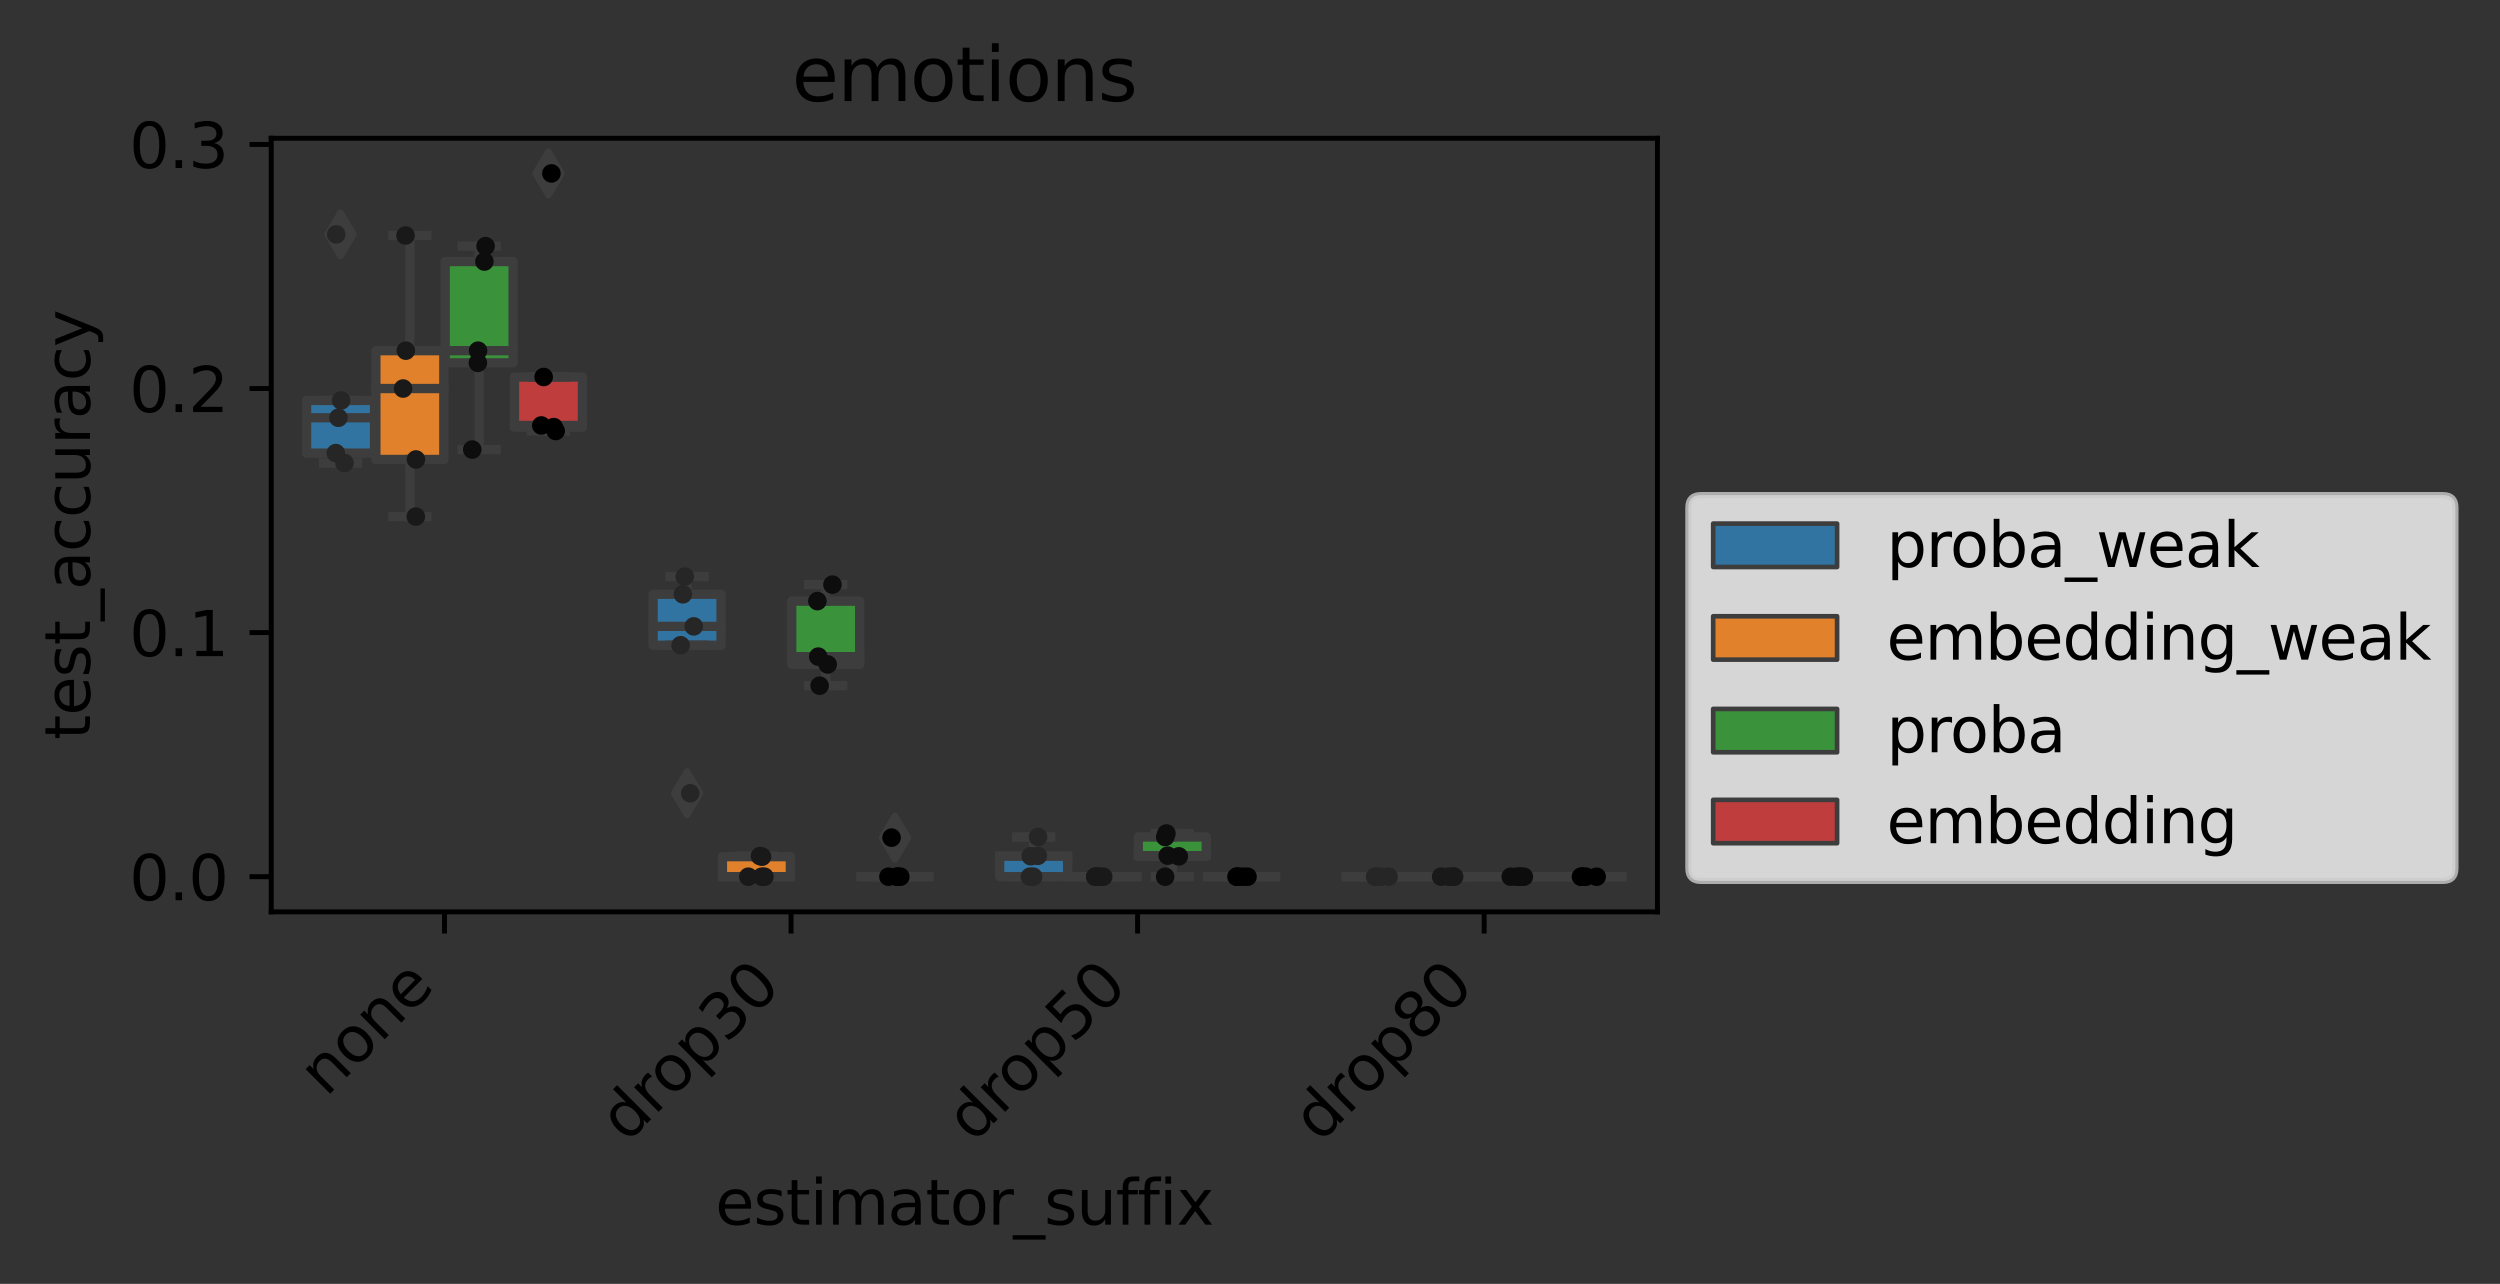 <?xml version="1.0" encoding="utf-8" standalone="no"?>
<!DOCTYPE svg PUBLIC "-//W3C//DTD SVG 1.1//EN"
  "http://www.w3.org/Graphics/SVG/1.1/DTD/svg11.dtd">
<svg xmlns:xlink="http://www.w3.org/1999/xlink" width="403.548pt" height="207.242pt" viewBox="0 0 403.548 207.242" xmlns="http://www.w3.org/2000/svg" version="1.1">
 <rect x="0" y="0" width="403.548" height="207.242" fill="#333333" stroke="none"/>
 <defs>
  <style type="text/css">*{stroke-linejoin: round; stroke-linecap: butt}</style>
 </defs>
 <g id="figure_1">
  <g id="patch_1">
   <path d="M 0 207.242 
L 403.548 207.242 
L 403.548 0 
L 0 0 
L 0 207.242 
z
" style="fill: none"/>
  </g>
  <g id="axes_1">
   <g id="patch_2">
    <path d="M 43.781 147.192 
L 267.541 147.192 
L 267.541 22.318 
L 43.781 22.318 
L 43.781 147.192 
z
" style="fill: none"/>
   </g>
   <g id="patch_3">
    <path d="M 49.487 73.138 
L 60.451 73.138 
L 60.451 64.64 
L 49.487 64.64 
L 49.487 73.138 
z
" clip-path="url(#pe2cee584bf)" style="fill: #3274a1; stroke: #3d3d3d; stroke-width: 1.5; stroke-linejoin: miter"/>
   </g>
   <g id="patch_4">
    <path d="M 60.675 74.168 
L 71.639 74.168 
L 71.639 56.605 
L 60.675 56.605 
L 60.675 74.168 
z
" clip-path="url(#pe2cee584bf)" style="fill: #e1812c; stroke: #3d3d3d; stroke-width: 1.5; stroke-linejoin: miter"/>
   </g>
   <g id="patch_5">
    <path d="M 71.863 58.571 
L 82.827 58.571 
L 82.827 42.218 
L 71.863 42.218 
L 71.863 58.571 
z
" clip-path="url(#pe2cee584bf)" style="fill: #3a923a; stroke: #3d3d3d; stroke-width: 1.5; stroke-linejoin: miter"/>
   </g>
   <g id="patch_6">
    <path d="M 83.051 68.939 
L 94.015 68.939 
L 94.015 60.857 
L 83.051 60.857 
L 83.051 68.939 
z
" clip-path="url(#pe2cee584bf)" style="fill: #c03d3e; stroke: #3d3d3d; stroke-width: 1.5; stroke-linejoin: miter"/>
   </g>
   <g id="patch_7">
    <path d="M 105.427 104.155 
L 116.391 104.155 
L 116.391 95.93 
L 105.427 95.93 
L 105.427 104.155 
z
" clip-path="url(#pe2cee584bf)" style="fill: #3274a1; stroke: #3d3d3d; stroke-width: 1.5; stroke-linejoin: miter"/>
   </g>
   <g id="patch_8">
    <path d="M 116.615 141.516 
L 127.579 141.516 
L 127.579 138.286 
L 116.615 138.286 
L 116.615 141.516 
z
" clip-path="url(#pe2cee584bf)" style="fill: #e1812c; stroke: #3d3d3d; stroke-width: 1.5; stroke-linejoin: miter"/>
   </g>
   <g id="patch_9">
    <path d="M 127.803 107.256 
L 138.767 107.256 
L 138.767 97.033 
L 127.803 97.033 
L 127.803 107.256 
z
" clip-path="url(#pe2cee584bf)" style="fill: #3a923a; stroke: #3d3d3d; stroke-width: 1.5; stroke-linejoin: miter"/>
   </g>
   <g id="patch_10">
    <path d="M 138.991 141.516 
L 149.955 141.516 
L 149.955 141.516 
L 138.991 141.516 
L 138.991 141.516 
z
" clip-path="url(#pe2cee584bf)" style="fill: #c03d3e; stroke: #3d3d3d; stroke-width: 1.5; stroke-linejoin: miter"/>
   </g>
   <g id="patch_11">
    <path d="M 161.367 141.516 
L 172.331 141.516 
L 172.331 138.148 
L 161.367 138.148 
L 161.367 141.516 
z
" clip-path="url(#pe2cee584bf)" style="fill: #3274a1; stroke: #3d3d3d; stroke-width: 1.5; stroke-linejoin: miter"/>
   </g>
   <g id="patch_12">
    <path d="M 172.555 141.516 
L 183.519 141.516 
L 183.519 141.516 
L 172.555 141.516 
L 172.555 141.516 
z
" clip-path="url(#pe2cee584bf)" style="fill: #e1812c; stroke: #3d3d3d; stroke-width: 1.5; stroke-linejoin: miter"/>
   </g>
   <g id="patch_13">
    <path d="M 183.743 138.232 
L 194.707 138.232 
L 194.707 135.109 
L 183.743 135.109 
L 183.743 138.232 
z
" clip-path="url(#pe2cee584bf)" style="fill: #3a923a; stroke: #3d3d3d; stroke-width: 1.5; stroke-linejoin: miter"/>
   </g>
   <g id="patch_14">
    <path d="M 194.931 141.516 
L 205.895 141.516 
L 205.895 141.516 
L 194.931 141.516 
L 194.931 141.516 
z
" clip-path="url(#pe2cee584bf)" style="fill: #c03d3e; stroke: #3d3d3d; stroke-width: 1.5; stroke-linejoin: miter"/>
   </g>
   <g id="patch_15">
    <path d="M 217.307 141.516 
L 228.271 141.516 
L 228.271 141.516 
L 217.307 141.516 
L 217.307 141.516 
z
" clip-path="url(#pe2cee584bf)" style="fill: #3274a1; stroke: #3d3d3d; stroke-width: 1.5; stroke-linejoin: miter"/>
   </g>
   <g id="patch_16">
    <path d="M 228.495 141.516 
L 239.459 141.516 
L 239.459 141.516 
L 228.495 141.516 
L 228.495 141.516 
z
" clip-path="url(#pe2cee584bf)" style="fill: #e1812c; stroke: #3d3d3d; stroke-width: 1.5; stroke-linejoin: miter"/>
   </g>
   <g id="patch_17">
    <path d="M 239.683 141.516 
L 250.647 141.516 
L 250.647 141.516 
L 239.683 141.516 
L 239.683 141.516 
z
" clip-path="url(#pe2cee584bf)" style="fill: #3a923a; stroke: #3d3d3d; stroke-width: 1.5; stroke-linejoin: miter"/>
   </g>
   <g id="patch_18">
    <path d="M 250.871 141.516 
L 261.835 141.516 
L 261.835 141.516 
L 250.871 141.516 
L 250.871 141.516 
z
" clip-path="url(#pe2cee584bf)" style="fill: #c03d3e; stroke: #3d3d3d; stroke-width: 1.5; stroke-linejoin: miter"/>
   </g>
   <g id="patch_19">
    <path d="M 71.751 141.516 
L 71.751 141.516 
L 71.751 141.516 
L 71.751 141.516 
z
" clip-path="url(#pe2cee584bf)" style="fill: #3274a1; stroke: #3d3d3d; stroke-width: 0.75; stroke-linejoin: miter"/>
   </g>
   <g id="patch_20">
    <path d="M 71.751 141.516 
L 71.751 141.516 
L 71.751 141.516 
L 71.751 141.516 
z
" clip-path="url(#pe2cee584bf)" style="fill: #e1812c; stroke: #3d3d3d; stroke-width: 0.75; stroke-linejoin: miter"/>
   </g>
   <g id="patch_21">
    <path d="M 71.751 141.516 
L 71.751 141.516 
L 71.751 141.516 
L 71.751 141.516 
z
" clip-path="url(#pe2cee584bf)" style="fill: #3a923a; stroke: #3d3d3d; stroke-width: 0.75; stroke-linejoin: miter"/>
   </g>
   <g id="patch_22">
    <path d="M 71.751 141.516 
L 71.751 141.516 
L 71.751 141.516 
L 71.751 141.516 
z
" clip-path="url(#pe2cee584bf)" style="fill: #c03d3e; stroke: #3d3d3d; stroke-width: 0.75; stroke-linejoin: miter"/>
   </g>
   <g id="matplotlib.axis_1">
    <g id="xtick_1">
     <g id="line2d_1">
      <defs>
       <path id="m590f4d5097" d="M 0 0 
L 0 3.5 
" style="stroke: #000000; stroke-width: 0.8"/>
      </defs>
      <g>
       <use xlink:href="#m590f4d5097" x="71.751" y="147.192" style="stroke: #000000; stroke-width: 0.8"/>
      </g>
     </g>
     <g id="text_1">
      <!-- none -->
      <g transform="translate(52.641 177.205) rotate(-45) scale(0.1 -0.1)">
       <defs>
        <path id="DejaVuSans-6e" d="M 3513 2113 
L 3513 0 
L 2938 0 
L 2938 2094 
Q 2938 2591 2744 2837 
Q 2550 3084 2163 3084 
Q 1697 3084 1428 2787 
Q 1159 2491 1159 1978 
L 1159 0 
L 581 0 
L 581 3500 
L 1159 3500 
L 1159 2956 
Q 1366 3272 1645 3428 
Q 1925 3584 2291 3584 
Q 2894 3584 3203 3211 
Q 3513 2838 3513 2113 
z
" transform="scale(0.016)"/>
        <path id="DejaVuSans-6f" d="M 1959 3097 
Q 1497 3097 1228 2736 
Q 959 2375 959 1747 
Q 959 1119 1226 758 
Q 1494 397 1959 397 
Q 2419 397 2687 759 
Q 2956 1122 2956 1747 
Q 2956 2369 2687 2733 
Q 2419 3097 1959 3097 
z
M 1959 3584 
Q 2709 3584 3137 3096 
Q 3566 2609 3566 1747 
Q 3566 888 3137 398 
Q 2709 -91 1959 -91 
Q 1206 -91 779 398 
Q 353 888 353 1747 
Q 353 2609 779 3096 
Q 1206 3584 1959 3584 
z
" transform="scale(0.016)"/>
        <path id="DejaVuSans-65" d="M 3597 1894 
L 3597 1613 
L 953 1613 
Q 991 1019 1311 708 
Q 1631 397 2203 397 
Q 2534 397 2845 478 
Q 3156 559 3463 722 
L 3463 178 
Q 3153 47 2828 -22 
Q 2503 -91 2169 -91 
Q 1331 -91 842 396 
Q 353 884 353 1716 
Q 353 2575 817 3079 
Q 1281 3584 2069 3584 
Q 2775 3584 3186 3129 
Q 3597 2675 3597 1894 
z
M 3022 2063 
Q 3016 2534 2758 2815 
Q 2500 3097 2075 3097 
Q 1594 3097 1305 2825 
Q 1016 2553 972 2059 
L 3022 2063 
z
" transform="scale(0.016)"/>
       </defs>
       <use xlink:href="#DejaVuSans-6e"/>
       <use xlink:href="#DejaVuSans-6f" x="63.379"/>
       <use xlink:href="#DejaVuSans-6e" x="124.561"/>
       <use xlink:href="#DejaVuSans-65" x="187.939"/>
      </g>
     </g>
    </g>
    <g id="xtick_2">
     <g id="line2d_2">
      <g>
       <use xlink:href="#m590f4d5097" x="127.691" y="147.192" style="stroke: #000000; stroke-width: 0.8"/>
      </g>
     </g>
     <g id="text_2">
      <!-- drop30 -->
      <g transform="translate(101.17 184.615) rotate(-45) scale(0.1 -0.1)">
       <defs>
        <path id="DejaVuSans-64" d="M 2906 2969 
L 2906 4863 
L 3481 4863 
L 3481 0 
L 2906 0 
L 2906 525 
Q 2725 213 2448 61 
Q 2172 -91 1784 -91 
Q 1150 -91 751 415 
Q 353 922 353 1747 
Q 353 2572 751 3078 
Q 1150 3584 1784 3584 
Q 2172 3584 2448 3432 
Q 2725 3281 2906 2969 
z
M 947 1747 
Q 947 1113 1208 752 
Q 1469 391 1925 391 
Q 2381 391 2643 752 
Q 2906 1113 2906 1747 
Q 2906 2381 2643 2742 
Q 2381 3103 1925 3103 
Q 1469 3103 1208 2742 
Q 947 2381 947 1747 
z
" transform="scale(0.016)"/>
        <path id="DejaVuSans-72" d="M 2631 2963 
Q 2534 3019 2420 3045 
Q 2306 3072 2169 3072 
Q 1681 3072 1420 2755 
Q 1159 2438 1159 1844 
L 1159 0 
L 581 0 
L 581 3500 
L 1159 3500 
L 1159 2956 
Q 1341 3275 1631 3429 
Q 1922 3584 2338 3584 
Q 2397 3584 2469 3576 
Q 2541 3569 2628 3553 
L 2631 2963 
z
" transform="scale(0.016)"/>
        <path id="DejaVuSans-70" d="M 1159 525 
L 1159 -1331 
L 581 -1331 
L 581 3500 
L 1159 3500 
L 1159 2969 
Q 1341 3281 1617 3432 
Q 1894 3584 2278 3584 
Q 2916 3584 3314 3078 
Q 3713 2572 3713 1747 
Q 3713 922 3314 415 
Q 2916 -91 2278 -91 
Q 1894 -91 1617 61 
Q 1341 213 1159 525 
z
M 3116 1747 
Q 3116 2381 2855 2742 
Q 2594 3103 2138 3103 
Q 1681 3103 1420 2742 
Q 1159 2381 1159 1747 
Q 1159 1113 1420 752 
Q 1681 391 2138 391 
Q 2594 391 2855 752 
Q 3116 1113 3116 1747 
z
" transform="scale(0.016)"/>
        <path id="DejaVuSans-33" d="M 2597 2516 
Q 3050 2419 3304 2112 
Q 3559 1806 3559 1356 
Q 3559 666 3084 287 
Q 2609 -91 1734 -91 
Q 1441 -91 1130 -33 
Q 819 25 488 141 
L 488 750 
Q 750 597 1062 519 
Q 1375 441 1716 441 
Q 2309 441 2620 675 
Q 2931 909 2931 1356 
Q 2931 1769 2642 2001 
Q 2353 2234 1838 2234 
L 1294 2234 
L 1294 2753 
L 1863 2753 
Q 2328 2753 2575 2939 
Q 2822 3125 2822 3475 
Q 2822 3834 2567 4026 
Q 2313 4219 1838 4219 
Q 1578 4219 1281 4162 
Q 984 4106 628 3988 
L 628 4550 
Q 988 4650 1302 4700 
Q 1616 4750 1894 4750 
Q 2613 4750 3031 4423 
Q 3450 4097 3450 3541 
Q 3450 3153 3228 2886 
Q 3006 2619 2597 2516 
z
" transform="scale(0.016)"/>
        <path id="DejaVuSans-30" d="M 2034 4250 
Q 1547 4250 1301 3770 
Q 1056 3291 1056 2328 
Q 1056 1369 1301 889 
Q 1547 409 2034 409 
Q 2525 409 2770 889 
Q 3016 1369 3016 2328 
Q 3016 3291 2770 3770 
Q 2525 4250 2034 4250 
z
M 2034 4750 
Q 2819 4750 3233 4129 
Q 3647 3509 3647 2328 
Q 3647 1150 3233 529 
Q 2819 -91 2034 -91 
Q 1250 -91 836 529 
Q 422 1150 422 2328 
Q 422 3509 836 4129 
Q 1250 4750 2034 4750 
z
" transform="scale(0.016)"/>
       </defs>
       <use xlink:href="#DejaVuSans-64"/>
       <use xlink:href="#DejaVuSans-72" x="63.477"/>
       <use xlink:href="#DejaVuSans-6f" x="102.34"/>
       <use xlink:href="#DejaVuSans-70" x="163.521"/>
       <use xlink:href="#DejaVuSans-33" x="226.998"/>
       <use xlink:href="#DejaVuSans-30" x="290.621"/>
      </g>
     </g>
    </g>
    <g id="xtick_3">
     <g id="line2d_3">
      <g>
       <use xlink:href="#m590f4d5097" x="183.631" y="147.192" style="stroke: #000000; stroke-width: 0.8"/>
      </g>
     </g>
     <g id="text_3">
      <!-- drop50 -->
      <g transform="translate(157.11 184.615) rotate(-45) scale(0.1 -0.1)">
       <defs>
        <path id="DejaVuSans-35" d="M 691 4666 
L 3169 4666 
L 3169 4134 
L 1269 4134 
L 1269 2991 
Q 1406 3038 1543 3061 
Q 1681 3084 1819 3084 
Q 2600 3084 3056 2656 
Q 3513 2228 3513 1497 
Q 3513 744 3044 326 
Q 2575 -91 1722 -91 
Q 1428 -91 1123 -41 
Q 819 9 494 109 
L 494 744 
Q 775 591 1075 516 
Q 1375 441 1709 441 
Q 2250 441 2565 725 
Q 2881 1009 2881 1497 
Q 2881 1984 2565 2268 
Q 2250 2553 1709 2553 
Q 1456 2553 1204 2497 
Q 953 2441 691 2322 
L 691 4666 
z
" transform="scale(0.016)"/>
       </defs>
       <use xlink:href="#DejaVuSans-64"/>
       <use xlink:href="#DejaVuSans-72" x="63.477"/>
       <use xlink:href="#DejaVuSans-6f" x="102.34"/>
       <use xlink:href="#DejaVuSans-70" x="163.521"/>
       <use xlink:href="#DejaVuSans-35" x="226.998"/>
       <use xlink:href="#DejaVuSans-30" x="290.621"/>
      </g>
     </g>
    </g>
    <g id="xtick_4">
     <g id="line2d_4">
      <g>
       <use xlink:href="#m590f4d5097" x="239.571" y="147.192" style="stroke: #000000; stroke-width: 0.8"/>
      </g>
     </g>
     <g id="text_4">
      <!-- drop80 -->
      <g transform="translate(213.05 184.615) rotate(-45) scale(0.1 -0.1)">
       <defs>
        <path id="DejaVuSans-38" d="M 2034 2216 
Q 1584 2216 1326 1975 
Q 1069 1734 1069 1313 
Q 1069 891 1326 650 
Q 1584 409 2034 409 
Q 2484 409 2743 651 
Q 3003 894 3003 1313 
Q 3003 1734 2745 1975 
Q 2488 2216 2034 2216 
z
M 1403 2484 
Q 997 2584 770 2862 
Q 544 3141 544 3541 
Q 544 4100 942 4425 
Q 1341 4750 2034 4750 
Q 2731 4750 3128 4425 
Q 3525 4100 3525 3541 
Q 3525 3141 3298 2862 
Q 3072 2584 2669 2484 
Q 3125 2378 3379 2068 
Q 3634 1759 3634 1313 
Q 3634 634 3220 271 
Q 2806 -91 2034 -91 
Q 1263 -91 848 271 
Q 434 634 434 1313 
Q 434 1759 690 2068 
Q 947 2378 1403 2484 
z
M 1172 3481 
Q 1172 3119 1398 2916 
Q 1625 2713 2034 2713 
Q 2441 2713 2670 2916 
Q 2900 3119 2900 3481 
Q 2900 3844 2670 4047 
Q 2441 4250 2034 4250 
Q 1625 4250 1398 4047 
Q 1172 3844 1172 3481 
z
" transform="scale(0.016)"/>
       </defs>
       <use xlink:href="#DejaVuSans-64"/>
       <use xlink:href="#DejaVuSans-72" x="63.477"/>
       <use xlink:href="#DejaVuSans-6f" x="102.34"/>
       <use xlink:href="#DejaVuSans-70" x="163.521"/>
       <use xlink:href="#DejaVuSans-38" x="226.998"/>
       <use xlink:href="#DejaVuSans-30" x="290.621"/>
      </g>
     </g>
    </g>
    <g id="text_5">
     <!-- estimator_suffix -->
     <g transform="translate(115.479 197.684) scale(0.1 -0.1)">
      <defs>
       <path id="DejaVuSans-73" d="M 2834 3397 
L 2834 2853 
Q 2591 2978 2328 3040 
Q 2066 3103 1784 3103 
Q 1356 3103 1142 2972 
Q 928 2841 928 2578 
Q 928 2378 1081 2264 
Q 1234 2150 1697 2047 
L 1894 2003 
Q 2506 1872 2764 1633 
Q 3022 1394 3022 966 
Q 3022 478 2636 193 
Q 2250 -91 1575 -91 
Q 1294 -91 989 -36 
Q 684 19 347 128 
L 347 722 
Q 666 556 975 473 
Q 1284 391 1588 391 
Q 1994 391 2212 530 
Q 2431 669 2431 922 
Q 2431 1156 2273 1281 
Q 2116 1406 1581 1522 
L 1381 1569 
Q 847 1681 609 1914 
Q 372 2147 372 2553 
Q 372 3047 722 3315 
Q 1072 3584 1716 3584 
Q 2034 3584 2315 3537 
Q 2597 3491 2834 3397 
z
" transform="scale(0.016)"/>
       <path id="DejaVuSans-74" d="M 1172 4494 
L 1172 3500 
L 2356 3500 
L 2356 3053 
L 1172 3053 
L 1172 1153 
Q 1172 725 1289 603 
Q 1406 481 1766 481 
L 2356 481 
L 2356 0 
L 1766 0 
Q 1100 0 847 248 
Q 594 497 594 1153 
L 594 3053 
L 172 3053 
L 172 3500 
L 594 3500 
L 594 4494 
L 1172 4494 
z
" transform="scale(0.016)"/>
       <path id="DejaVuSans-69" d="M 603 3500 
L 1178 3500 
L 1178 0 
L 603 0 
L 603 3500 
z
M 603 4863 
L 1178 4863 
L 1178 4134 
L 603 4134 
L 603 4863 
z
" transform="scale(0.016)"/>
       <path id="DejaVuSans-6d" d="M 3328 2828 
Q 3544 3216 3844 3400 
Q 4144 3584 4550 3584 
Q 5097 3584 5394 3201 
Q 5691 2819 5691 2113 
L 5691 0 
L 5113 0 
L 5113 2094 
Q 5113 2597 4934 2840 
Q 4756 3084 4391 3084 
Q 3944 3084 3684 2787 
Q 3425 2491 3425 1978 
L 3425 0 
L 2847 0 
L 2847 2094 
Q 2847 2600 2669 2842 
Q 2491 3084 2119 3084 
Q 1678 3084 1418 2786 
Q 1159 2488 1159 1978 
L 1159 0 
L 581 0 
L 581 3500 
L 1159 3500 
L 1159 2956 
Q 1356 3278 1631 3431 
Q 1906 3584 2284 3584 
Q 2666 3584 2933 3390 
Q 3200 3197 3328 2828 
z
" transform="scale(0.016)"/>
       <path id="DejaVuSans-61" d="M 2194 1759 
Q 1497 1759 1228 1600 
Q 959 1441 959 1056 
Q 959 750 1161 570 
Q 1363 391 1709 391 
Q 2188 391 2477 730 
Q 2766 1069 2766 1631 
L 2766 1759 
L 2194 1759 
z
M 3341 1997 
L 3341 0 
L 2766 0 
L 2766 531 
Q 2569 213 2275 61 
Q 1981 -91 1556 -91 
Q 1019 -91 701 211 
Q 384 513 384 1019 
Q 384 1609 779 1909 
Q 1175 2209 1959 2209 
L 2766 2209 
L 2766 2266 
Q 2766 2663 2505 2880 
Q 2244 3097 1772 3097 
Q 1472 3097 1187 3025 
Q 903 2953 641 2809 
L 641 3341 
Q 956 3463 1253 3523 
Q 1550 3584 1831 3584 
Q 2591 3584 2966 3190 
Q 3341 2797 3341 1997 
z
" transform="scale(0.016)"/>
       <path id="DejaVuSans-5f" d="M 3263 -1063 
L 3263 -1509 
L -63 -1509 
L -63 -1063 
L 3263 -1063 
z
" transform="scale(0.016)"/>
       <path id="DejaVuSans-75" d="M 544 1381 
L 544 3500 
L 1119 3500 
L 1119 1403 
Q 1119 906 1312 657 
Q 1506 409 1894 409 
Q 2359 409 2629 706 
Q 2900 1003 2900 1516 
L 2900 3500 
L 3475 3500 
L 3475 0 
L 2900 0 
L 2900 538 
Q 2691 219 2414 64 
Q 2138 -91 1772 -91 
Q 1169 -91 856 284 
Q 544 659 544 1381 
z
M 1991 3584 
L 1991 3584 
z
" transform="scale(0.016)"/>
       <path id="DejaVuSans-66" d="M 2375 4863 
L 2375 4384 
L 1825 4384 
Q 1516 4384 1395 4259 
Q 1275 4134 1275 3809 
L 1275 3500 
L 2222 3500 
L 2222 3053 
L 1275 3053 
L 1275 0 
L 697 0 
L 697 3053 
L 147 3053 
L 147 3500 
L 697 3500 
L 697 3744 
Q 697 4328 969 4595 
Q 1241 4863 1831 4863 
L 2375 4863 
z
" transform="scale(0.016)"/>
       <path id="DejaVuSans-78" d="M 3513 3500 
L 2247 1797 
L 3578 0 
L 2900 0 
L 1881 1375 
L 863 0 
L 184 0 
L 1544 1831 
L 300 3500 
L 978 3500 
L 1906 2253 
L 2834 3500 
L 3513 3500 
z
" transform="scale(0.016)"/>
      </defs>
      <use xlink:href="#DejaVuSans-65"/>
      <use xlink:href="#DejaVuSans-73" x="61.523"/>
      <use xlink:href="#DejaVuSans-74" x="113.623"/>
      <use xlink:href="#DejaVuSans-69" x="152.832"/>
      <use xlink:href="#DejaVuSans-6d" x="180.615"/>
      <use xlink:href="#DejaVuSans-61" x="278.027"/>
      <use xlink:href="#DejaVuSans-74" x="339.307"/>
      <use xlink:href="#DejaVuSans-6f" x="378.516"/>
      <use xlink:href="#DejaVuSans-72" x="439.697"/>
      <use xlink:href="#DejaVuSans-5f" x="480.811"/>
      <use xlink:href="#DejaVuSans-73" x="530.811"/>
      <use xlink:href="#DejaVuSans-75" x="582.91"/>
      <use xlink:href="#DejaVuSans-66" x="646.289"/>
      <use xlink:href="#DejaVuSans-66" x="681.494"/>
      <use xlink:href="#DejaVuSans-69" x="716.699"/>
      <use xlink:href="#DejaVuSans-78" x="744.482"/>
     </g>
    </g>
   </g>
   <g id="matplotlib.axis_2">
    <g id="ytick_1">
     <g id="line2d_5">
      <defs>
       <path id="m0cb4e18ac0" d="M 0 0 
L -3.5 0 
" style="stroke: #000000; stroke-width: 0.8"/>
      </defs>
      <g>
       <use xlink:href="#m0cb4e18ac0" x="43.781" y="141.516" style="stroke: #000000; stroke-width: 0.8"/>
      </g>
     </g>
     <g id="text_6">
      <!-- 0.0 -->
      <g transform="translate(20.878 145.315) scale(0.1 -0.1)">
       <defs>
        <path id="DejaVuSans-2e" d="M 684 794 
L 1344 794 
L 1344 0 
L 684 0 
L 684 794 
z
" transform="scale(0.016)"/>
       </defs>
       <use xlink:href="#DejaVuSans-30"/>
       <use xlink:href="#DejaVuSans-2e" x="63.623"/>
       <use xlink:href="#DejaVuSans-30" x="95.41"/>
      </g>
     </g>
    </g>
    <g id="ytick_2">
     <g id="line2d_6">
      <g>
       <use xlink:href="#m0cb4e18ac0" x="43.781" y="102.117" style="stroke: #000000; stroke-width: 0.8"/>
      </g>
     </g>
     <g id="text_7">
      <!-- 0.1 -->
      <g transform="translate(20.878 105.916) scale(0.1 -0.1)">
       <defs>
        <path id="DejaVuSans-31" d="M 794 531 
L 1825 531 
L 1825 4091 
L 703 3866 
L 703 4441 
L 1819 4666 
L 2450 4666 
L 2450 531 
L 3481 531 
L 3481 0 
L 794 0 
L 794 531 
z
" transform="scale(0.016)"/>
       </defs>
       <use xlink:href="#DejaVuSans-30"/>
       <use xlink:href="#DejaVuSans-2e" x="63.623"/>
       <use xlink:href="#DejaVuSans-31" x="95.41"/>
      </g>
     </g>
    </g>
    <g id="ytick_3">
     <g id="line2d_7">
      <g>
       <use xlink:href="#m0cb4e18ac0" x="43.781" y="62.718" style="stroke: #000000; stroke-width: 0.8"/>
      </g>
     </g>
     <g id="text_8">
      <!-- 0.2 -->
      <g transform="translate(20.878 66.518) scale(0.1 -0.1)">
       <defs>
        <path id="DejaVuSans-32" d="M 1228 531 
L 3431 531 
L 3431 0 
L 469 0 
L 469 531 
Q 828 903 1448 1529 
Q 2069 2156 2228 2338 
Q 2531 2678 2651 2914 
Q 2772 3150 2772 3378 
Q 2772 3750 2511 3984 
Q 2250 4219 1831 4219 
Q 1534 4219 1204 4116 
Q 875 4013 500 3803 
L 500 4441 
Q 881 4594 1212 4672 
Q 1544 4750 1819 4750 
Q 2544 4750 2975 4387 
Q 3406 4025 3406 3419 
Q 3406 3131 3298 2873 
Q 3191 2616 2906 2266 
Q 2828 2175 2409 1742 
Q 1991 1309 1228 531 
z
" transform="scale(0.016)"/>
       </defs>
       <use xlink:href="#DejaVuSans-30"/>
       <use xlink:href="#DejaVuSans-2e" x="63.623"/>
       <use xlink:href="#DejaVuSans-32" x="95.41"/>
      </g>
     </g>
    </g>
    <g id="ytick_4">
     <g id="line2d_8">
      <g>
       <use xlink:href="#m0cb4e18ac0" x="43.781" y="23.32" style="stroke: #000000; stroke-width: 0.8"/>
      </g>
     </g>
     <g id="text_9">
      <!-- 0.3 -->
      <g transform="translate(20.878 27.119) scale(0.1 -0.1)">
       <use xlink:href="#DejaVuSans-30"/>
       <use xlink:href="#DejaVuSans-2e" x="63.623"/>
       <use xlink:href="#DejaVuSans-33" x="95.41"/>
      </g>
     </g>
    </g>
    <g id="text_10">
     <!-- test_accuracy -->
     <g transform="translate(14.52 119.416) rotate(-90) scale(0.1 -0.1)">
      <defs>
       <path id="DejaVuSans-63" d="M 3122 3366 
L 3122 2828 
Q 2878 2963 2633 3030 
Q 2388 3097 2138 3097 
Q 1578 3097 1268 2742 
Q 959 2388 959 1747 
Q 959 1106 1268 751 
Q 1578 397 2138 397 
Q 2388 397 2633 464 
Q 2878 531 3122 666 
L 3122 134 
Q 2881 22 2623 -34 
Q 2366 -91 2075 -91 
Q 1284 -91 818 406 
Q 353 903 353 1747 
Q 353 2603 823 3093 
Q 1294 3584 2113 3584 
Q 2378 3584 2631 3529 
Q 2884 3475 3122 3366 
z
" transform="scale(0.016)"/>
       <path id="DejaVuSans-79" d="M 2059 -325 
Q 1816 -950 1584 -1140 
Q 1353 -1331 966 -1331 
L 506 -1331 
L 506 -850 
L 844 -850 
Q 1081 -850 1212 -737 
Q 1344 -625 1503 -206 
L 1606 56 
L 191 3500 
L 800 3500 
L 1894 763 
L 2988 3500 
L 3597 3500 
L 2059 -325 
z
" transform="scale(0.016)"/>
      </defs>
      <use xlink:href="#DejaVuSans-74"/>
      <use xlink:href="#DejaVuSans-65" x="39.209"/>
      <use xlink:href="#DejaVuSans-73" x="100.732"/>
      <use xlink:href="#DejaVuSans-74" x="152.832"/>
      <use xlink:href="#DejaVuSans-5f" x="192.041"/>
      <use xlink:href="#DejaVuSans-61" x="242.041"/>
      <use xlink:href="#DejaVuSans-63" x="303.32"/>
      <use xlink:href="#DejaVuSans-63" x="358.301"/>
      <use xlink:href="#DejaVuSans-75" x="413.281"/>
      <use xlink:href="#DejaVuSans-72" x="476.66"/>
      <use xlink:href="#DejaVuSans-61" x="517.773"/>
      <use xlink:href="#DejaVuSans-63" x="579.053"/>
      <use xlink:href="#DejaVuSans-79" x="634.033"/>
     </g>
    </g>
   </g>
   <g id="line2d_9">
    <path d="M 54.969 73.138 
L 54.969 74.738 
" clip-path="url(#pe2cee584bf)" style="fill: none; stroke: #3d3d3d; stroke-width: 1.5; stroke-linecap: square"/>
   </g>
   <g id="line2d_10">
    <path d="M 54.969 64.64 
L 54.969 64.64 
" clip-path="url(#pe2cee584bf)" style="fill: none; stroke: #3d3d3d; stroke-width: 1.5; stroke-linecap: square"/>
   </g>
   <g id="line2d_11">
    <path d="M 52.228 74.738 
L 57.71 74.738 
" clip-path="url(#pe2cee584bf)" style="fill: none; stroke: #3d3d3d; stroke-width: 1.5; stroke-linecap: square"/>
   </g>
   <g id="line2d_12">
    <path d="M 52.228 64.64 
L 57.71 64.64 
" clip-path="url(#pe2cee584bf)" style="fill: none; stroke: #3d3d3d; stroke-width: 1.5; stroke-linecap: square"/>
   </g>
   <g id="line2d_13">
    <defs>
     <path id="me27a6c800e" d="M -0 3.536 
L 2.121 0 
L -0 -3.536 
L -2.121 -0 
z
" style="stroke: #3d3d3d; stroke-linejoin: miter"/>
    </defs>
    <g clip-path="url(#pe2cee584bf)">
     <use xlink:href="#me27a6c800e" x="54.969" y="37.835" style="fill: #3d3d3d; stroke: #3d3d3d; stroke-linejoin: miter"/>
    </g>
   </g>
   <g id="line2d_14">
    <path d="M 66.157 74.168 
L 66.157 83.386 
" clip-path="url(#pe2cee584bf)" style="fill: none; stroke: #3d3d3d; stroke-width: 1.5; stroke-linecap: square"/>
   </g>
   <g id="line2d_15">
    <path d="M 66.157 56.605 
L 66.157 38.011 
" clip-path="url(#pe2cee584bf)" style="fill: none; stroke: #3d3d3d; stroke-width: 1.5; stroke-linecap: square"/>
   </g>
   <g id="line2d_16">
    <path d="M 63.416 83.386 
L 68.898 83.386 
" clip-path="url(#pe2cee584bf)" style="fill: none; stroke: #3d3d3d; stroke-width: 1.5; stroke-linecap: square"/>
   </g>
   <g id="line2d_17">
    <path d="M 63.416 38.011 
L 68.898 38.011 
" clip-path="url(#pe2cee584bf)" style="fill: none; stroke: #3d3d3d; stroke-width: 1.5; stroke-linecap: square"/>
   </g>
   <g id="line2d_18"/>
   <g id="line2d_19">
    <path d="M 77.345 58.571 
L 77.345 72.568 
" clip-path="url(#pe2cee584bf)" style="fill: none; stroke: #3d3d3d; stroke-width: 1.5; stroke-linecap: square"/>
   </g>
   <g id="line2d_20">
    <path d="M 77.345 42.218 
L 77.345 39.736 
" clip-path="url(#pe2cee584bf)" style="fill: none; stroke: #3d3d3d; stroke-width: 1.5; stroke-linecap: square"/>
   </g>
   <g id="line2d_21">
    <path d="M 74.604 72.568 
L 80.086 72.568 
" clip-path="url(#pe2cee584bf)" style="fill: none; stroke: #3d3d3d; stroke-width: 1.5; stroke-linecap: square"/>
   </g>
   <g id="line2d_22">
    <path d="M 74.604 39.736 
L 80.086 39.736 
" clip-path="url(#pe2cee584bf)" style="fill: none; stroke: #3d3d3d; stroke-width: 1.5; stroke-linecap: square"/>
   </g>
   <g id="line2d_23"/>
   <g id="line2d_24">
    <path d="M 88.533 68.939 
L 88.533 69.57 
" clip-path="url(#pe2cee584bf)" style="fill: none; stroke: #3d3d3d; stroke-width: 1.5; stroke-linecap: square"/>
   </g>
   <g id="line2d_25">
    <path d="M 88.533 60.857 
L 88.533 60.857 
" clip-path="url(#pe2cee584bf)" style="fill: none; stroke: #3d3d3d; stroke-width: 1.5; stroke-linecap: square"/>
   </g>
   <g id="line2d_26">
    <path d="M 85.792 69.57 
L 91.274 69.57 
" clip-path="url(#pe2cee584bf)" style="fill: none; stroke: #3d3d3d; stroke-width: 1.5; stroke-linecap: square"/>
   </g>
   <g id="line2d_27">
    <path d="M 85.792 60.857 
L 91.274 60.857 
" clip-path="url(#pe2cee584bf)" style="fill: none; stroke: #3d3d3d; stroke-width: 1.5; stroke-linecap: square"/>
   </g>
   <g id="line2d_28">
    <g clip-path="url(#pe2cee584bf)">
     <use xlink:href="#me27a6c800e" x="88.533" y="27.994" style="fill: #3d3d3d; stroke: #3d3d3d; stroke-linejoin: miter"/>
    </g>
   </g>
   <g id="line2d_29">
    <path d="M 110.909 104.155 
L 110.909 104.155 
" clip-path="url(#pe2cee584bf)" style="fill: none; stroke: #3d3d3d; stroke-width: 1.5; stroke-linecap: square"/>
   </g>
   <g id="line2d_30">
    <path d="M 110.909 95.93 
L 110.909 93.075 
" clip-path="url(#pe2cee584bf)" style="fill: none; stroke: #3d3d3d; stroke-width: 1.5; stroke-linecap: square"/>
   </g>
   <g id="line2d_31">
    <path d="M 108.168 104.155 
L 113.65 104.155 
" clip-path="url(#pe2cee584bf)" style="fill: none; stroke: #3d3d3d; stroke-width: 1.5; stroke-linecap: square"/>
   </g>
   <g id="line2d_32">
    <path d="M 108.168 93.075 
L 113.65 93.075 
" clip-path="url(#pe2cee584bf)" style="fill: none; stroke: #3d3d3d; stroke-width: 1.5; stroke-linecap: square"/>
   </g>
   <g id="line2d_33">
    <g clip-path="url(#pe2cee584bf)">
     <use xlink:href="#me27a6c800e" x="110.909" y="128.046" style="fill: #3d3d3d; stroke: #3d3d3d; stroke-linejoin: miter"/>
    </g>
   </g>
   <g id="line2d_34">
    <path d="M 122.097 141.516 
L 122.097 141.516 
" clip-path="url(#pe2cee584bf)" style="fill: none; stroke: #3d3d3d; stroke-width: 1.5; stroke-linecap: square"/>
   </g>
   <g id="line2d_35">
    <path d="M 122.097 138.286 
L 122.097 138.177 
" clip-path="url(#pe2cee584bf)" style="fill: none; stroke: #3d3d3d; stroke-width: 1.5; stroke-linecap: square"/>
   </g>
   <g id="line2d_36">
    <path d="M 119.356 141.516 
L 124.838 141.516 
" clip-path="url(#pe2cee584bf)" style="fill: none; stroke: #3d3d3d; stroke-width: 1.5; stroke-linecap: square"/>
   </g>
   <g id="line2d_37">
    <path d="M 119.356 138.177 
L 124.838 138.177 
" clip-path="url(#pe2cee584bf)" style="fill: none; stroke: #3d3d3d; stroke-width: 1.5; stroke-linecap: square"/>
   </g>
   <g id="line2d_38"/>
   <g id="line2d_39">
    <path d="M 133.285 107.256 
L 133.285 110.682 
" clip-path="url(#pe2cee584bf)" style="fill: none; stroke: #3d3d3d; stroke-width: 1.5; stroke-linecap: square"/>
   </g>
   <g id="line2d_40">
    <path d="M 133.285 97.033 
L 133.285 94.372 
" clip-path="url(#pe2cee584bf)" style="fill: none; stroke: #3d3d3d; stroke-width: 1.5; stroke-linecap: square"/>
   </g>
   <g id="line2d_41">
    <path d="M 130.544 110.682 
L 136.026 110.682 
" clip-path="url(#pe2cee584bf)" style="fill: none; stroke: #3d3d3d; stroke-width: 1.5; stroke-linecap: square"/>
   </g>
   <g id="line2d_42">
    <path d="M 130.544 94.372 
L 136.026 94.372 
" clip-path="url(#pe2cee584bf)" style="fill: none; stroke: #3d3d3d; stroke-width: 1.5; stroke-linecap: square"/>
   </g>
   <g id="line2d_43"/>
   <g id="line2d_44">
    <path d="M 144.473 141.516 
L 144.473 141.516 
" clip-path="url(#pe2cee584bf)" style="fill: none; stroke: #3d3d3d; stroke-width: 1.5; stroke-linecap: square"/>
   </g>
   <g id="line2d_45">
    <path d="M 144.473 141.516 
L 144.473 141.516 
" clip-path="url(#pe2cee584bf)" style="fill: none; stroke: #3d3d3d; stroke-width: 1.5; stroke-linecap: square"/>
   </g>
   <g id="line2d_46">
    <path d="M 141.732 141.516 
L 147.214 141.516 
" clip-path="url(#pe2cee584bf)" style="fill: none; stroke: #3d3d3d; stroke-width: 1.5; stroke-linecap: square"/>
   </g>
   <g id="line2d_47">
    <path d="M 141.732 141.516 
L 147.214 141.516 
" clip-path="url(#pe2cee584bf)" style="fill: none; stroke: #3d3d3d; stroke-width: 1.5; stroke-linecap: square"/>
   </g>
   <g id="line2d_48">
    <g clip-path="url(#pe2cee584bf)">
     <use xlink:href="#me27a6c800e" x="144.473" y="135.212" style="fill: #3d3d3d; stroke: #3d3d3d; stroke-linejoin: miter"/>
    </g>
   </g>
   <g id="line2d_49">
    <path d="M 166.849 141.516 
L 166.849 141.516 
" clip-path="url(#pe2cee584bf)" style="fill: none; stroke: #3d3d3d; stroke-width: 1.5; stroke-linecap: square"/>
   </g>
   <g id="line2d_50">
    <path d="M 166.849 138.148 
L 166.849 135.109 
" clip-path="url(#pe2cee584bf)" style="fill: none; stroke: #3d3d3d; stroke-width: 1.5; stroke-linecap: square"/>
   </g>
   <g id="line2d_51">
    <path d="M 164.108 141.516 
L 169.59 141.516 
" clip-path="url(#pe2cee584bf)" style="fill: none; stroke: #3d3d3d; stroke-width: 1.5; stroke-linecap: square"/>
   </g>
   <g id="line2d_52">
    <path d="M 164.108 135.109 
L 169.59 135.109 
" clip-path="url(#pe2cee584bf)" style="fill: none; stroke: #3d3d3d; stroke-width: 1.5; stroke-linecap: square"/>
   </g>
   <g id="line2d_53"/>
   <g id="line2d_54">
    <path d="M 178.037 141.516 
L 178.037 141.516 
" clip-path="url(#pe2cee584bf)" style="fill: none; stroke: #3d3d3d; stroke-width: 1.5; stroke-linecap: square"/>
   </g>
   <g id="line2d_55">
    <path d="M 178.037 141.516 
L 178.037 141.516 
" clip-path="url(#pe2cee584bf)" style="fill: none; stroke: #3d3d3d; stroke-width: 1.5; stroke-linecap: square"/>
   </g>
   <g id="line2d_56">
    <path d="M 175.296 141.516 
L 180.778 141.516 
" clip-path="url(#pe2cee584bf)" style="fill: none; stroke: #3d3d3d; stroke-width: 1.5; stroke-linecap: square"/>
   </g>
   <g id="line2d_57">
    <path d="M 175.296 141.516 
L 180.778 141.516 
" clip-path="url(#pe2cee584bf)" style="fill: none; stroke: #3d3d3d; stroke-width: 1.5; stroke-linecap: square"/>
   </g>
   <g id="line2d_58"/>
   <g id="line2d_59">
    <path d="M 189.225 138.232 
L 189.225 141.516 
" clip-path="url(#pe2cee584bf)" style="fill: none; stroke: #3d3d3d; stroke-width: 1.5; stroke-linecap: square"/>
   </g>
   <g id="line2d_60">
    <path d="M 189.225 135.109 
L 189.225 134.542 
" clip-path="url(#pe2cee584bf)" style="fill: none; stroke: #3d3d3d; stroke-width: 1.5; stroke-linecap: square"/>
   </g>
   <g id="line2d_61">
    <path d="M 186.484 141.516 
L 191.966 141.516 
" clip-path="url(#pe2cee584bf)" style="fill: none; stroke: #3d3d3d; stroke-width: 1.5; stroke-linecap: square"/>
   </g>
   <g id="line2d_62">
    <path d="M 186.484 134.542 
L 191.966 134.542 
" clip-path="url(#pe2cee584bf)" style="fill: none; stroke: #3d3d3d; stroke-width: 1.5; stroke-linecap: square"/>
   </g>
   <g id="line2d_63"/>
   <g id="line2d_64">
    <path d="M 200.413 141.516 
L 200.413 141.516 
" clip-path="url(#pe2cee584bf)" style="fill: none; stroke: #3d3d3d; stroke-width: 1.5; stroke-linecap: square"/>
   </g>
   <g id="line2d_65">
    <path d="M 200.413 141.516 
L 200.413 141.516 
" clip-path="url(#pe2cee584bf)" style="fill: none; stroke: #3d3d3d; stroke-width: 1.5; stroke-linecap: square"/>
   </g>
   <g id="line2d_66">
    <path d="M 197.672 141.516 
L 203.154 141.516 
" clip-path="url(#pe2cee584bf)" style="fill: none; stroke: #3d3d3d; stroke-width: 1.5; stroke-linecap: square"/>
   </g>
   <g id="line2d_67">
    <path d="M 197.672 141.516 
L 203.154 141.516 
" clip-path="url(#pe2cee584bf)" style="fill: none; stroke: #3d3d3d; stroke-width: 1.5; stroke-linecap: square"/>
   </g>
   <g id="line2d_68"/>
   <g id="line2d_69">
    <path d="M 222.789 141.516 
L 222.789 141.516 
" clip-path="url(#pe2cee584bf)" style="fill: none; stroke: #3d3d3d; stroke-width: 1.5; stroke-linecap: square"/>
   </g>
   <g id="line2d_70">
    <path d="M 222.789 141.516 
L 222.789 141.516 
" clip-path="url(#pe2cee584bf)" style="fill: none; stroke: #3d3d3d; stroke-width: 1.5; stroke-linecap: square"/>
   </g>
   <g id="line2d_71">
    <path d="M 220.048 141.516 
L 225.53 141.516 
" clip-path="url(#pe2cee584bf)" style="fill: none; stroke: #3d3d3d; stroke-width: 1.5; stroke-linecap: square"/>
   </g>
   <g id="line2d_72">
    <path d="M 220.048 141.516 
L 225.53 141.516 
" clip-path="url(#pe2cee584bf)" style="fill: none; stroke: #3d3d3d; stroke-width: 1.5; stroke-linecap: square"/>
   </g>
   <g id="line2d_73"/>
   <g id="line2d_74">
    <path d="M 233.977 141.516 
L 233.977 141.516 
" clip-path="url(#pe2cee584bf)" style="fill: none; stroke: #3d3d3d; stroke-width: 1.5; stroke-linecap: square"/>
   </g>
   <g id="line2d_75">
    <path d="M 233.977 141.516 
L 233.977 141.516 
" clip-path="url(#pe2cee584bf)" style="fill: none; stroke: #3d3d3d; stroke-width: 1.5; stroke-linecap: square"/>
   </g>
   <g id="line2d_76">
    <path d="M 231.236 141.516 
L 236.718 141.516 
" clip-path="url(#pe2cee584bf)" style="fill: none; stroke: #3d3d3d; stroke-width: 1.5; stroke-linecap: square"/>
   </g>
   <g id="line2d_77">
    <path d="M 231.236 141.516 
L 236.718 141.516 
" clip-path="url(#pe2cee584bf)" style="fill: none; stroke: #3d3d3d; stroke-width: 1.5; stroke-linecap: square"/>
   </g>
   <g id="line2d_78"/>
   <g id="line2d_79">
    <path d="M 245.165 141.516 
L 245.165 141.516 
" clip-path="url(#pe2cee584bf)" style="fill: none; stroke: #3d3d3d; stroke-width: 1.5; stroke-linecap: square"/>
   </g>
   <g id="line2d_80">
    <path d="M 245.165 141.516 
L 245.165 141.516 
" clip-path="url(#pe2cee584bf)" style="fill: none; stroke: #3d3d3d; stroke-width: 1.5; stroke-linecap: square"/>
   </g>
   <g id="line2d_81">
    <path d="M 242.424 141.516 
L 247.906 141.516 
" clip-path="url(#pe2cee584bf)" style="fill: none; stroke: #3d3d3d; stroke-width: 1.5; stroke-linecap: square"/>
   </g>
   <g id="line2d_82">
    <path d="M 242.424 141.516 
L 247.906 141.516 
" clip-path="url(#pe2cee584bf)" style="fill: none; stroke: #3d3d3d; stroke-width: 1.5; stroke-linecap: square"/>
   </g>
   <g id="line2d_83"/>
   <g id="line2d_84">
    <path d="M 256.353 141.516 
L 256.353 141.516 
" clip-path="url(#pe2cee584bf)" style="fill: none; stroke: #3d3d3d; stroke-width: 1.5; stroke-linecap: square"/>
   </g>
   <g id="line2d_85">
    <path d="M 256.353 141.516 
L 256.353 141.516 
" clip-path="url(#pe2cee584bf)" style="fill: none; stroke: #3d3d3d; stroke-width: 1.5; stroke-linecap: square"/>
   </g>
   <g id="line2d_86">
    <path d="M 253.612 141.516 
L 259.094 141.516 
" clip-path="url(#pe2cee584bf)" style="fill: none; stroke: #3d3d3d; stroke-width: 1.5; stroke-linecap: square"/>
   </g>
   <g id="line2d_87">
    <path d="M 253.612 141.516 
L 259.094 141.516 
" clip-path="url(#pe2cee584bf)" style="fill: none; stroke: #3d3d3d; stroke-width: 1.5; stroke-linecap: square"/>
   </g>
   <g id="line2d_88"/>
   <g id="line2d_89">
    <path d="M 49.487 67.433 
L 60.451 67.433 
" clip-path="url(#pe2cee584bf)" style="fill: none; stroke: #3d3d3d; stroke-width: 1.5; stroke-linecap: square"/>
   </g>
   <g id="line2d_90">
    <path d="M 60.675 62.718 
L 71.639 62.718 
" clip-path="url(#pe2cee584bf)" style="fill: none; stroke: #3d3d3d; stroke-width: 1.5; stroke-linecap: square"/>
   </g>
   <g id="line2d_91">
    <path d="M 71.863 56.605 
L 82.827 56.605 
" clip-path="url(#pe2cee584bf)" style="fill: none; stroke: #3d3d3d; stroke-width: 1.5; stroke-linecap: square"/>
   </g>
   <g id="line2d_92">
    <path d="M 83.051 68.678 
L 94.015 68.678 
" clip-path="url(#pe2cee584bf)" style="fill: none; stroke: #3d3d3d; stroke-width: 1.5; stroke-linecap: square"/>
   </g>
   <g id="line2d_93">
    <path d="M 105.427 101.107 
L 116.391 101.107 
" clip-path="url(#pe2cee584bf)" style="fill: none; stroke: #3d3d3d; stroke-width: 1.5; stroke-linecap: square"/>
   </g>
   <g id="line2d_94">
    <path d="M 116.615 141.516 
L 127.579 141.516 
" clip-path="url(#pe2cee584bf)" style="fill: none; stroke: #3d3d3d; stroke-width: 1.5; stroke-linecap: square"/>
   </g>
   <g id="line2d_95">
    <path d="M 127.803 105.992 
L 138.767 105.992 
" clip-path="url(#pe2cee584bf)" style="fill: none; stroke: #3d3d3d; stroke-width: 1.5; stroke-linecap: square"/>
   </g>
   <g id="line2d_96">
    <path d="M 138.991 141.516 
L 149.955 141.516 
" clip-path="url(#pe2cee584bf)" style="fill: none; stroke: #3d3d3d; stroke-width: 1.5; stroke-linecap: square"/>
   </g>
   <g id="line2d_97">
    <path d="M 161.367 138.205 
L 172.331 138.205 
" clip-path="url(#pe2cee584bf)" style="fill: none; stroke: #3d3d3d; stroke-width: 1.5; stroke-linecap: square"/>
   </g>
   <g id="line2d_98">
    <path d="M 172.555 141.516 
L 183.519 141.516 
" clip-path="url(#pe2cee584bf)" style="fill: none; stroke: #3d3d3d; stroke-width: 1.5; stroke-linecap: square"/>
   </g>
   <g id="line2d_99">
    <path d="M 183.743 138.119 
L 194.707 138.119 
" clip-path="url(#pe2cee584bf)" style="fill: none; stroke: #3d3d3d; stroke-width: 1.5; stroke-linecap: square"/>
   </g>
   <g id="line2d_100">
    <path d="M 194.931 141.516 
L 205.895 141.516 
" clip-path="url(#pe2cee584bf)" style="fill: none; stroke: #3d3d3d; stroke-width: 1.5; stroke-linecap: square"/>
   </g>
   <g id="line2d_101">
    <path d="M 217.307 141.516 
L 228.271 141.516 
" clip-path="url(#pe2cee584bf)" style="fill: none; stroke: #3d3d3d; stroke-width: 1.5; stroke-linecap: square"/>
   </g>
   <g id="line2d_102">
    <path d="M 228.495 141.516 
L 239.459 141.516 
" clip-path="url(#pe2cee584bf)" style="fill: none; stroke: #3d3d3d; stroke-width: 1.5; stroke-linecap: square"/>
   </g>
   <g id="line2d_103">
    <path d="M 239.683 141.516 
L 250.647 141.516 
" clip-path="url(#pe2cee584bf)" style="fill: none; stroke: #3d3d3d; stroke-width: 1.5; stroke-linecap: square"/>
   </g>
   <g id="line2d_104">
    <path d="M 250.871 141.516 
L 261.835 141.516 
" clip-path="url(#pe2cee584bf)" style="fill: none; stroke: #3d3d3d; stroke-width: 1.5; stroke-linecap: square"/>
   </g>
   <g id="patch_23">
    <path d="M 43.781 147.192 
L 43.781 22.318 
" style="fill: none; stroke: #000000; stroke-width: 0.8; stroke-linejoin: miter; stroke-linecap: square"/>
   </g>
   <g id="patch_24">
    <path d="M 267.541 147.192 
L 267.541 22.318 
" style="fill: none; stroke: #000000; stroke-width: 0.8; stroke-linejoin: miter; stroke-linecap: square"/>
   </g>
   <g id="patch_25">
    <path d="M 43.781 147.192 
L 267.541 147.192 
" style="fill: none; stroke: #000000; stroke-width: 0.8; stroke-linejoin: miter; stroke-linecap: square"/>
   </g>
   <g id="patch_26">
    <path d="M 43.781 22.318 
L 267.541 22.318 
" style="fill: none; stroke: #000000; stroke-width: 0.8; stroke-linejoin: miter; stroke-linecap: square"/>
   </g>
   <g id="PathCollection_1">
    <defs>
     <path id="C0_0_e08518c10a" d="M 0 1.5 
C 0.398 1.5 0.779 1.342 1.061 1.061 
C 1.342 0.779 1.5 0.398 1.5 -0 
C 1.5 -0.398 1.342 -0.779 1.061 -1.061 
C 0.779 -1.342 0.398 -1.5 0 -1.5 
C -0.398 -1.5 -0.779 -1.342 -1.061 -1.061 
C -1.342 -0.779 -1.5 -0.398 -1.5 0 
C -1.5 0.398 -1.342 0.779 -1.061 1.061 
C -0.779 1.342 -0.398 1.5 0 1.5 
z
"/>
    </defs>
    <g clip-path="url(#pe2cee584bf)">
     <use xlink:href="#C0_0_e08518c10a" x="55.068" y="64.64" style="fill: #262626"/>
    </g>
    <g clip-path="url(#pe2cee584bf)">
     <use xlink:href="#C0_0_e08518c10a" x="54.205" y="73.138" style="fill: #262626"/>
    </g>
    <g clip-path="url(#pe2cee584bf)">
     <use xlink:href="#C0_0_e08518c10a" x="54.275" y="37.835" style="fill: #262626"/>
    </g>
    <g clip-path="url(#pe2cee584bf)">
     <use xlink:href="#C0_0_e08518c10a" x="55.604" y="74.738" style="fill: #262626"/>
    </g>
    <g clip-path="url(#pe2cee584bf)">
     <use xlink:href="#C0_0_e08518c10a" x="54.622" y="67.433" style="fill: #262626"/>
    </g>
   </g>
   <g id="PathCollection_2">
    <defs>
     <path id="C1_0_a1e1465f67" d="M 0 1.5 
C 0.398 1.5 0.779 1.342 1.061 1.061 
C 1.342 0.779 1.5 0.398 1.5 -0 
C 1.5 -0.398 1.342 -0.779 1.061 -1.061 
C 0.779 -1.342 0.398 -1.5 0 -1.5 
C -0.398 -1.5 -0.779 -1.342 -1.061 -1.061 
C -1.342 -0.779 -1.5 -0.398 -1.5 0 
C -1.5 0.398 -1.342 0.779 -1.061 1.061 
C -0.779 1.342 -0.398 1.5 0 1.5 
z
"/>
    </defs>
    <g clip-path="url(#pe2cee584bf)">
     <use xlink:href="#C1_0_a1e1465f67" x="67.141" y="74.168" style="fill: #191919"/>
    </g>
    <g clip-path="url(#pe2cee584bf)">
     <use xlink:href="#C1_0_a1e1465f67" x="65.067" y="62.718" style="fill: #191919"/>
    </g>
    <g clip-path="url(#pe2cee584bf)">
     <use xlink:href="#C1_0_a1e1465f67" x="65.463" y="38.011" style="fill: #191919"/>
    </g>
    <g clip-path="url(#pe2cee584bf)">
     <use xlink:href="#C1_0_a1e1465f67" x="65.512" y="56.605" style="fill: #191919"/>
    </g>
    <g clip-path="url(#pe2cee584bf)">
     <use xlink:href="#C1_0_a1e1465f67" x="67.119" y="83.386" style="fill: #191919"/>
    </g>
   </g>
   <g id="PathCollection_3">
    <defs>
     <path id="C2_0_e47a56963c" d="M 0 1.5 
C 0.398 1.5 0.779 1.342 1.061 1.061 
C 1.342 0.779 1.5 0.398 1.5 -0 
C 1.5 -0.398 1.342 -0.779 1.061 -1.061 
C 0.779 -1.342 0.398 -1.5 0 -1.5 
C -0.398 -1.5 -0.779 -1.342 -1.061 -1.061 
C -1.342 -0.779 -1.5 -0.398 -1.5 0 
C -1.5 0.398 -1.342 0.779 -1.061 1.061 
C -0.779 1.342 -0.398 1.5 0 1.5 
z
"/>
    </defs>
    <g clip-path="url(#pe2cee584bf)">
     <use xlink:href="#C2_0_e47a56963c" x="76.23" y="72.568" style="fill: #0d0d0d"/>
    </g>
    <g clip-path="url(#pe2cee584bf)">
     <use xlink:href="#C2_0_e47a56963c" x="77.141" y="58.571" style="fill: #0d0d0d"/>
    </g>
    <g clip-path="url(#pe2cee584bf)">
     <use xlink:href="#C2_0_e47a56963c" x="78.193" y="42.218" style="fill: #0d0d0d"/>
    </g>
    <g clip-path="url(#pe2cee584bf)">
     <use xlink:href="#C2_0_e47a56963c" x="77.167" y="56.605" style="fill: #0d0d0d"/>
    </g>
    <g clip-path="url(#pe2cee584bf)">
     <use xlink:href="#C2_0_e47a56963c" x="78.385" y="39.736" style="fill: #0d0d0d"/>
    </g>
   </g>
   <g id="PathCollection_4">
    <defs>
     <path id="C3_0_63c6324a32" d="M 0 1.5 
C 0.398 1.5 0.779 1.342 1.061 1.061 
C 1.342 0.779 1.5 0.398 1.5 -0 
C 1.5 -0.398 1.342 -0.779 1.061 -1.061 
C 0.779 -1.342 0.398 -1.5 0 -1.5 
C -0.398 -1.5 -0.779 -1.342 -1.061 -1.061 
C -1.342 -0.779 -1.5 -0.398 -1.5 0 
C -1.5 0.398 -1.342 0.779 -1.061 1.061 
C -0.779 1.342 -0.398 1.5 0 1.5 
z
"/>
    </defs>
    <g clip-path="url(#pe2cee584bf)">
     <use xlink:href="#C3_0_63c6324a32" x="87.378" y="68.678"/>
    </g>
    <g clip-path="url(#pe2cee584bf)">
     <use xlink:href="#C3_0_63c6324a32" x="89.697" y="69.57"/>
    </g>
    <g clip-path="url(#pe2cee584bf)">
     <use xlink:href="#C3_0_63c6324a32" x="87.759" y="60.857"/>
    </g>
    <g clip-path="url(#pe2cee584bf)">
     <use xlink:href="#C3_0_63c6324a32" x="89.386" y="68.939"/>
    </g>
    <g clip-path="url(#pe2cee584bf)">
     <use xlink:href="#C3_0_63c6324a32" x="89.01" y="27.994"/>
    </g>
   </g>
   <g id="PathCollection_5">
    <defs>
     <path id="C4_0_8a747ce81b" d="M 0 1.5 
C 0.398 1.5 0.779 1.342 1.061 1.061 
C 1.342 0.779 1.5 0.398 1.5 -0 
C 1.5 -0.398 1.342 -0.779 1.061 -1.061 
C 0.779 -1.342 0.398 -1.5 0 -1.5 
C -0.398 -1.5 -0.779 -1.342 -1.061 -1.061 
C -1.342 -0.779 -1.5 -0.398 -1.5 0 
C -1.5 0.398 -1.342 0.779 -1.061 1.061 
C -0.779 1.342 -0.398 1.5 0 1.5 
z
"/>
    </defs>
    <g clip-path="url(#pe2cee584bf)">
     <use xlink:href="#C4_0_8a747ce81b" x="110.231" y="95.93" style="fill: #262626"/>
    </g>
    <g clip-path="url(#pe2cee584bf)">
     <use xlink:href="#C4_0_8a747ce81b" x="111.987" y="101.107" style="fill: #262626"/>
    </g>
    <g clip-path="url(#pe2cee584bf)">
     <use xlink:href="#C4_0_8a747ce81b" x="109.864" y="104.155" style="fill: #262626"/>
    </g>
    <g clip-path="url(#pe2cee584bf)">
     <use xlink:href="#C4_0_8a747ce81b" x="110.534" y="93.075" style="fill: #262626"/>
    </g>
    <g clip-path="url(#pe2cee584bf)">
     <use xlink:href="#C4_0_8a747ce81b" x="111.414" y="128.046" style="fill: #262626"/>
    </g>
   </g>
   <g id="PathCollection_6">
    <defs>
     <path id="C5_0_c42be0a084" d="M 0 1.5 
C 0.398 1.5 0.779 1.342 1.061 1.061 
C 1.342 0.779 1.5 0.398 1.5 -0 
C 1.5 -0.398 1.342 -0.779 1.061 -1.061 
C 0.779 -1.342 0.398 -1.5 0 -1.5 
C -0.398 -1.5 -0.779 -1.342 -1.061 -1.061 
C -1.342 -0.779 -1.5 -0.398 -1.5 0 
C -1.5 0.398 -1.342 0.779 -1.061 1.061 
C -0.779 1.342 -0.398 1.5 0 1.5 
z
"/>
    </defs>
    <g clip-path="url(#pe2cee584bf)">
     <use xlink:href="#C5_0_c42be0a084" x="123.393" y="141.516" style="fill: #191919"/>
    </g>
    <g clip-path="url(#pe2cee584bf)">
     <use xlink:href="#C5_0_c42be0a084" x="123.002" y="138.286" style="fill: #191919"/>
    </g>
    <g clip-path="url(#pe2cee584bf)">
     <use xlink:href="#C5_0_c42be0a084" x="122.961" y="141.516" style="fill: #191919"/>
    </g>
    <g clip-path="url(#pe2cee584bf)">
     <use xlink:href="#C5_0_c42be0a084" x="122.671" y="138.177" style="fill: #191919"/>
    </g>
    <g clip-path="url(#pe2cee584bf)">
     <use xlink:href="#C5_0_c42be0a084" x="120.79" y="141.516" style="fill: #191919"/>
    </g>
   </g>
   <g id="PathCollection_7">
    <defs>
     <path id="C6_0_c2dadffdac" d="M 0 1.5 
C 0.398 1.5 0.779 1.342 1.061 1.061 
C 1.342 0.779 1.5 0.398 1.5 -0 
C 1.5 -0.398 1.342 -0.779 1.061 -1.061 
C 0.779 -1.342 0.398 -1.5 0 -1.5 
C -0.398 -1.5 -0.779 -1.342 -1.061 -1.061 
C -1.342 -0.779 -1.5 -0.398 -1.5 0 
C -1.5 0.398 -1.342 0.779 -1.061 1.061 
C -0.779 1.342 -0.398 1.5 0 1.5 
z
"/>
    </defs>
    <g clip-path="url(#pe2cee584bf)">
     <use xlink:href="#C6_0_c2dadffdac" x="134.371" y="94.372" style="fill: #0d0d0d"/>
    </g>
    <g clip-path="url(#pe2cee584bf)">
     <use xlink:href="#C6_0_c2dadffdac" x="132.302" y="110.682" style="fill: #0d0d0d"/>
    </g>
    <g clip-path="url(#pe2cee584bf)">
     <use xlink:href="#C6_0_c2dadffdac" x="131.941" y="97.033" style="fill: #0d0d0d"/>
    </g>
    <g clip-path="url(#pe2cee584bf)">
     <use xlink:href="#C6_0_c2dadffdac" x="132.081" y="105.992" style="fill: #0d0d0d"/>
    </g>
    <g clip-path="url(#pe2cee584bf)">
     <use xlink:href="#C6_0_c2dadffdac" x="133.61" y="107.256" style="fill: #0d0d0d"/>
    </g>
   </g>
   <g id="PathCollection_8">
    <defs>
     <path id="C7_0_a1150a47dd" d="M 0 1.5 
C 0.398 1.5 0.779 1.342 1.061 1.061 
C 1.342 0.779 1.5 0.398 1.5 -0 
C 1.5 -0.398 1.342 -0.779 1.061 -1.061 
C 0.779 -1.342 0.398 -1.5 0 -1.5 
C -0.398 -1.5 -0.779 -1.342 -1.061 -1.061 
C -1.342 -0.779 -1.5 -0.398 -1.5 0 
C -1.5 0.398 -1.342 0.779 -1.061 1.061 
C -0.779 1.342 -0.398 1.5 0 1.5 
z
"/>
    </defs>
    <g clip-path="url(#pe2cee584bf)">
     <use xlink:href="#C7_0_a1150a47dd" x="145.327" y="141.516"/>
    </g>
    <g clip-path="url(#pe2cee584bf)">
     <use xlink:href="#C7_0_a1150a47dd" x="144.903" y="141.516"/>
    </g>
    <g clip-path="url(#pe2cee584bf)">
     <use xlink:href="#C7_0_a1150a47dd" x="143.914" y="135.212"/>
    </g>
    <g clip-path="url(#pe2cee584bf)">
     <use xlink:href="#C7_0_a1150a47dd" x="143.414" y="141.516"/>
    </g>
    <g clip-path="url(#pe2cee584bf)">
     <use xlink:href="#C7_0_a1150a47dd" x="144.743" y="141.516"/>
    </g>
   </g>
   <g id="PathCollection_9">
    <defs>
     <path id="C8_0_0466ccd1ec" d="M 0 1.5 
C 0.398 1.5 0.779 1.342 1.061 1.061 
C 1.342 0.779 1.5 0.398 1.5 -0 
C 1.5 -0.398 1.342 -0.779 1.061 -1.061 
C 0.779 -1.342 0.398 -1.5 0 -1.5 
C -0.398 -1.5 -0.779 -1.342 -1.061 -1.061 
C -1.342 -0.779 -1.5 -0.398 -1.5 0 
C -1.5 0.398 -1.342 0.779 -1.061 1.061 
C -0.779 1.342 -0.398 1.5 0 1.5 
z
"/>
    </defs>
    <g clip-path="url(#pe2cee584bf)">
     <use xlink:href="#C8_0_0466ccd1ec" x="166.777" y="141.516" style="fill: #262626"/>
    </g>
    <g clip-path="url(#pe2cee584bf)">
     <use xlink:href="#C8_0_0466ccd1ec" x="167.519" y="138.148" style="fill: #262626"/>
    </g>
    <g clip-path="url(#pe2cee584bf)">
     <use xlink:href="#C8_0_0466ccd1ec" x="166.253" y="141.516" style="fill: #262626"/>
    </g>
    <g clip-path="url(#pe2cee584bf)">
     <use xlink:href="#C8_0_0466ccd1ec" x="167.564" y="135.109" style="fill: #262626"/>
    </g>
    <g clip-path="url(#pe2cee584bf)">
     <use xlink:href="#C8_0_0466ccd1ec" x="166.374" y="138.205" style="fill: #262626"/>
    </g>
   </g>
   <g id="PathCollection_10">
    <defs>
     <path id="C9_0_e4540c8f14" d="M 0 1.5 
C 0.398 1.5 0.779 1.342 1.061 1.061 
C 1.342 0.779 1.5 0.398 1.5 -0 
C 1.5 -0.398 1.342 -0.779 1.061 -1.061 
C 0.779 -1.342 0.398 -1.5 0 -1.5 
C -0.398 -1.5 -0.779 -1.342 -1.061 -1.061 
C -1.342 -0.779 -1.5 -0.398 -1.5 0 
C -1.5 0.398 -1.342 0.779 -1.061 1.061 
C -0.779 1.342 -0.398 1.5 0 1.5 
z
"/>
    </defs>
    <g clip-path="url(#pe2cee584bf)">
     <use xlink:href="#C9_0_e4540c8f14" x="176.804" y="141.516" style="fill: #191919"/>
    </g>
    <g clip-path="url(#pe2cee584bf)">
     <use xlink:href="#C9_0_e4540c8f14" x="177.08" y="141.516" style="fill: #191919"/>
    </g>
    <g clip-path="url(#pe2cee584bf)">
     <use xlink:href="#C9_0_e4540c8f14" x="177.454" y="141.516" style="fill: #191919"/>
    </g>
    <g clip-path="url(#pe2cee584bf)">
     <use xlink:href="#C9_0_e4540c8f14" x="178.086" y="141.516" style="fill: #191919"/>
    </g>
    <g clip-path="url(#pe2cee584bf)">
     <use xlink:href="#C9_0_e4540c8f14" x="176.814" y="141.516" style="fill: #191919"/>
    </g>
   </g>
   <g id="PathCollection_11">
    <defs>
     <path id="Ca_0_aeddcc6a33" d="M 0 1.5 
C 0.398 1.5 0.779 1.342 1.061 1.061 
C 1.342 0.779 1.5 0.398 1.5 -0 
C 1.5 -0.398 1.342 -0.779 1.061 -1.061 
C 0.779 -1.342 0.398 -1.5 0 -1.5 
C -0.398 -1.5 -0.779 -1.342 -1.061 -1.061 
C -1.342 -0.779 -1.5 -0.398 -1.5 0 
C -1.5 0.398 -1.342 0.779 -1.061 1.061 
C -0.779 1.342 -0.398 1.5 0 1.5 
z
"/>
    </defs>
    <g clip-path="url(#pe2cee584bf)">
     <use xlink:href="#Ca_0_aeddcc6a33" x="188.084" y="135.109" style="fill: #0d0d0d"/>
    </g>
    <g clip-path="url(#pe2cee584bf)">
     <use xlink:href="#Ca_0_aeddcc6a33" x="188.282" y="134.542" style="fill: #0d0d0d"/>
    </g>
    <g clip-path="url(#pe2cee584bf)">
     <use xlink:href="#Ca_0_aeddcc6a33" x="190.282" y="138.232" style="fill: #0d0d0d"/>
    </g>
    <g clip-path="url(#pe2cee584bf)">
     <use xlink:href="#Ca_0_aeddcc6a33" x="188.495" y="138.119" style="fill: #0d0d0d"/>
    </g>
    <g clip-path="url(#pe2cee584bf)">
     <use xlink:href="#Ca_0_aeddcc6a33" x="188.075" y="141.516" style="fill: #0d0d0d"/>
    </g>
   </g>
   <g id="PathCollection_12">
    <defs>
     <path id="Cb_0_d07f842674" d="M 0 1.5 
C 0.398 1.5 0.779 1.342 1.061 1.061 
C 1.342 0.779 1.5 0.398 1.5 -0 
C 1.5 -0.398 1.342 -0.779 1.061 -1.061 
C 0.779 -1.342 0.398 -1.5 0 -1.5 
C -0.398 -1.5 -0.779 -1.342 -1.061 -1.061 
C -1.342 -0.779 -1.5 -0.398 -1.5 0 
C -1.5 0.398 -1.342 0.779 -1.061 1.061 
C -0.779 1.342 -0.398 1.5 0 1.5 
z
"/>
    </defs>
    <g clip-path="url(#pe2cee584bf)">
     <use xlink:href="#Cb_0_d07f842674" x="200.653" y="141.516"/>
    </g>
    <g clip-path="url(#pe2cee584bf)">
     <use xlink:href="#Cb_0_d07f842674" x="199.965" y="141.516"/>
    </g>
    <g clip-path="url(#pe2cee584bf)">
     <use xlink:href="#Cb_0_d07f842674" x="201.37" y="141.516"/>
    </g>
    <g clip-path="url(#pe2cee584bf)">
     <use xlink:href="#Cb_0_d07f842674" x="199.596" y="141.516"/>
    </g>
    <g clip-path="url(#pe2cee584bf)">
     <use xlink:href="#Cb_0_d07f842674" x="199.696" y="141.516"/>
    </g>
   </g>
   <g id="PathCollection_13">
    <defs>
     <path id="Cc_0_9d6f0ee1eb" d="M 0 1.5 
C 0.398 1.5 0.779 1.342 1.061 1.061 
C 1.342 0.779 1.5 0.398 1.5 -0 
C 1.5 -0.398 1.342 -0.779 1.061 -1.061 
C 0.779 -1.342 0.398 -1.5 0 -1.5 
C -0.398 -1.5 -0.779 -1.342 -1.061 -1.061 
C -1.342 -0.779 -1.5 -0.398 -1.5 0 
C -1.5 0.398 -1.342 0.779 -1.061 1.061 
C -0.779 1.342 -0.398 1.5 0 1.5 
z
"/>
    </defs>
    <g clip-path="url(#pe2cee584bf)">
     <use xlink:href="#Cc_0_9d6f0ee1eb" x="221.973" y="141.516" style="fill: #262626"/>
    </g>
    <g clip-path="url(#pe2cee584bf)">
     <use xlink:href="#Cc_0_9d6f0ee1eb" x="222.427" y="141.516" style="fill: #262626"/>
    </g>
    <g clip-path="url(#pe2cee584bf)">
     <use xlink:href="#Cc_0_9d6f0ee1eb" x="222.057" y="141.516" style="fill: #262626"/>
    </g>
    <g clip-path="url(#pe2cee584bf)">
     <use xlink:href="#Cc_0_9d6f0ee1eb" x="222.855" y="141.516" style="fill: #262626"/>
    </g>
    <g clip-path="url(#pe2cee584bf)">
     <use xlink:href="#Cc_0_9d6f0ee1eb" x="224.15" y="141.516" style="fill: #262626"/>
    </g>
   </g>
   <g id="PathCollection_14">
    <defs>
     <path id="Cd_0_f91ab876d7" d="M 0 1.5 
C 0.398 1.5 0.779 1.342 1.061 1.061 
C 1.342 0.779 1.5 0.398 1.5 -0 
C 1.5 -0.398 1.342 -0.779 1.061 -1.061 
C 0.779 -1.342 0.398 -1.5 0 -1.5 
C -0.398 -1.5 -0.779 -1.342 -1.061 -1.061 
C -1.342 -0.779 -1.5 -0.398 -1.5 0 
C -1.5 0.398 -1.342 0.779 -1.061 1.061 
C -0.779 1.342 -0.398 1.5 0 1.5 
z
"/>
    </defs>
    <g clip-path="url(#pe2cee584bf)">
     <use xlink:href="#Cd_0_f91ab876d7" x="234.729" y="141.516" style="fill: #191919"/>
    </g>
    <g clip-path="url(#pe2cee584bf)">
     <use xlink:href="#Cd_0_f91ab876d7" x="234.63" y="141.516" style="fill: #191919"/>
    </g>
    <g clip-path="url(#pe2cee584bf)">
     <use xlink:href="#Cd_0_f91ab876d7" x="232.624" y="141.516" style="fill: #191919"/>
    </g>
    <g clip-path="url(#pe2cee584bf)">
     <use xlink:href="#Cd_0_f91ab876d7" x="233.827" y="141.516" style="fill: #191919"/>
    </g>
    <g clip-path="url(#pe2cee584bf)">
     <use xlink:href="#Cd_0_f91ab876d7" x="234.408" y="141.516" style="fill: #191919"/>
    </g>
   </g>
   <g id="PathCollection_15">
    <defs>
     <path id="Ce_0_4ab6b9c145" d="M 0 1.5 
C 0.398 1.5 0.779 1.342 1.061 1.061 
C 1.342 0.779 1.5 0.398 1.5 -0 
C 1.5 -0.398 1.342 -0.779 1.061 -1.061 
C 0.779 -1.342 0.398 -1.5 0 -1.5 
C -0.398 -1.5 -0.779 -1.342 -1.061 -1.061 
C -1.342 -0.779 -1.5 -0.398 -1.5 0 
C -1.5 0.398 -1.342 0.779 -1.061 1.061 
C -0.779 1.342 -0.398 1.5 0 1.5 
z
"/>
    </defs>
    <g clip-path="url(#pe2cee584bf)">
     <use xlink:href="#Ce_0_4ab6b9c145" x="245.287" y="141.516" style="fill: #0d0d0d"/>
    </g>
    <g clip-path="url(#pe2cee584bf)">
     <use xlink:href="#Ce_0_4ab6b9c145" x="245.386" y="141.516" style="fill: #0d0d0d"/>
    </g>
    <g clip-path="url(#pe2cee584bf)">
     <use xlink:href="#Ce_0_4ab6b9c145" x="244.862" y="141.516" style="fill: #0d0d0d"/>
    </g>
    <g clip-path="url(#pe2cee584bf)">
     <use xlink:href="#Ce_0_4ab6b9c145" x="243.861" y="141.516" style="fill: #0d0d0d"/>
    </g>
    <g clip-path="url(#pe2cee584bf)">
     <use xlink:href="#Ce_0_4ab6b9c145" x="245.978" y="141.516" style="fill: #0d0d0d"/>
    </g>
   </g>
   <g id="PathCollection_16">
    <defs>
     <path id="Cf_0_0c8614ffc6" d="M 0 1.5 
C 0.398 1.5 0.779 1.342 1.061 1.061 
C 1.342 0.779 1.5 0.398 1.5 -0 
C 1.5 -0.398 1.342 -0.779 1.061 -1.061 
C 0.779 -1.342 0.398 -1.5 0 -1.5 
C -0.398 -1.5 -0.779 -1.342 -1.061 -1.061 
C -1.342 -0.779 -1.5 -0.398 -1.5 0 
C -1.5 0.398 -1.342 0.779 -1.061 1.061 
C -0.779 1.342 -0.398 1.5 0 1.5 
z
"/>
    </defs>
    <g clip-path="url(#pe2cee584bf)">
     <use xlink:href="#Cf_0_0c8614ffc6" x="255.201" y="141.516"/>
    </g>
    <g clip-path="url(#pe2cee584bf)">
     <use xlink:href="#Cf_0_0c8614ffc6" x="255.548" y="141.516"/>
    </g>
    <g clip-path="url(#pe2cee584bf)">
     <use xlink:href="#Cf_0_0c8614ffc6" x="255.99" y="141.516"/>
    </g>
    <g clip-path="url(#pe2cee584bf)">
     <use xlink:href="#Cf_0_0c8614ffc6" x="257.729" y="141.516"/>
    </g>
    <g clip-path="url(#pe2cee584bf)">
     <use xlink:href="#Cf_0_0c8614ffc6" x="255.34" y="141.516"/>
    </g>
   </g>
   <g id="text_11">
    <!-- emotions -->
    <g transform="translate(127.835 16.318) scale(0.12 -0.12)">
     <use xlink:href="#DejaVuSans-65"/>
     <use xlink:href="#DejaVuSans-6d" x="61.523"/>
     <use xlink:href="#DejaVuSans-6f" x="158.936"/>
     <use xlink:href="#DejaVuSans-74" x="220.117"/>
     <use xlink:href="#DejaVuSans-69" x="259.326"/>
     <use xlink:href="#DejaVuSans-6f" x="287.109"/>
     <use xlink:href="#DejaVuSans-6e" x="348.291"/>
     <use xlink:href="#DejaVuSans-73" x="411.67"/>
    </g>
   </g>
   <g id="legend_1">
    <g id="patch_27">
     <path d="M 274.541 142.192 
L 394.348 142.192 
Q 396.348 142.192 396.348 140.192 
L 396.348 81.923 
Q 396.348 79.923 394.348 79.923 
L 274.541 79.923 
Q 272.541 79.923 272.541 81.923 
L 272.541 140.192 
Q 272.541 142.192 274.541 142.192 
z
" style="fill: #ffffff; opacity: 0.8; stroke: #cccccc; stroke-linejoin: miter"/>
    </g>
    <g id="patch_28">
     <path d="M 276.541 91.521 
L 296.541 91.521 
L 296.541 84.521 
L 276.541 84.521 
z
" style="fill: #3274a1; stroke: #3d3d3d; stroke-width: 0.75; stroke-linejoin: miter"/>
    </g>
    <g id="text_12">
     <!-- proba_weak -->
     <g transform="translate(304.541 91.521) scale(0.1 -0.1)">
      <defs>
       <path id="DejaVuSans-62" d="M 3116 1747 
Q 3116 2381 2855 2742 
Q 2594 3103 2138 3103 
Q 1681 3103 1420 2742 
Q 1159 2381 1159 1747 
Q 1159 1113 1420 752 
Q 1681 391 2138 391 
Q 2594 391 2855 752 
Q 3116 1113 3116 1747 
z
M 1159 2969 
Q 1341 3281 1617 3432 
Q 1894 3584 2278 3584 
Q 2916 3584 3314 3078 
Q 3713 2572 3713 1747 
Q 3713 922 3314 415 
Q 2916 -91 2278 -91 
Q 1894 -91 1617 61 
Q 1341 213 1159 525 
L 1159 0 
L 581 0 
L 581 4863 
L 1159 4863 
L 1159 2969 
z
" transform="scale(0.016)"/>
       <path id="DejaVuSans-77" d="M 269 3500 
L 844 3500 
L 1563 769 
L 2278 3500 
L 2956 3500 
L 3675 769 
L 4391 3500 
L 4966 3500 
L 4050 0 
L 3372 0 
L 2619 2869 
L 1863 0 
L 1184 0 
L 269 3500 
z
" transform="scale(0.016)"/>
       <path id="DejaVuSans-6b" d="M 581 4863 
L 1159 4863 
L 1159 1991 
L 2875 3500 
L 3609 3500 
L 1753 1863 
L 3688 0 
L 2938 0 
L 1159 1709 
L 1159 0 
L 581 0 
L 581 4863 
z
" transform="scale(0.016)"/>
      </defs>
      <use xlink:href="#DejaVuSans-70"/>
      <use xlink:href="#DejaVuSans-72" x="63.477"/>
      <use xlink:href="#DejaVuSans-6f" x="102.34"/>
      <use xlink:href="#DejaVuSans-62" x="163.521"/>
      <use xlink:href="#DejaVuSans-61" x="226.998"/>
      <use xlink:href="#DejaVuSans-5f" x="288.277"/>
      <use xlink:href="#DejaVuSans-77" x="338.277"/>
      <use xlink:href="#DejaVuSans-65" x="420.064"/>
      <use xlink:href="#DejaVuSans-61" x="481.588"/>
      <use xlink:href="#DejaVuSans-6b" x="542.867"/>
     </g>
    </g>
    <g id="patch_29">
     <path d="M 276.541 106.478 
L 296.541 106.478 
L 296.541 99.478 
L 276.541 99.478 
z
" style="fill: #e1812c; stroke: #3d3d3d; stroke-width: 0.75; stroke-linejoin: miter"/>
    </g>
    <g id="text_13">
     <!-- embedding_weak -->
     <g transform="translate(304.541 106.478) scale(0.1 -0.1)">
      <defs>
       <path id="DejaVuSans-67" d="M 2906 1791 
Q 2906 2416 2648 2759 
Q 2391 3103 1925 3103 
Q 1463 3103 1205 2759 
Q 947 2416 947 1791 
Q 947 1169 1205 825 
Q 1463 481 1925 481 
Q 2391 481 2648 825 
Q 2906 1169 2906 1791 
z
M 3481 434 
Q 3481 -459 3084 -895 
Q 2688 -1331 1869 -1331 
Q 1566 -1331 1297 -1286 
Q 1028 -1241 775 -1147 
L 775 -588 
Q 1028 -725 1275 -790 
Q 1522 -856 1778 -856 
Q 2344 -856 2625 -561 
Q 2906 -266 2906 331 
L 2906 616 
Q 2728 306 2450 153 
Q 2172 0 1784 0 
Q 1141 0 747 490 
Q 353 981 353 1791 
Q 353 2603 747 3093 
Q 1141 3584 1784 3584 
Q 2172 3584 2450 3431 
Q 2728 3278 2906 2969 
L 2906 3500 
L 3481 3500 
L 3481 434 
z
" transform="scale(0.016)"/>
      </defs>
      <use xlink:href="#DejaVuSans-65"/>
      <use xlink:href="#DejaVuSans-6d" x="61.523"/>
      <use xlink:href="#DejaVuSans-62" x="158.936"/>
      <use xlink:href="#DejaVuSans-65" x="222.412"/>
      <use xlink:href="#DejaVuSans-64" x="283.936"/>
      <use xlink:href="#DejaVuSans-64" x="347.412"/>
      <use xlink:href="#DejaVuSans-69" x="410.889"/>
      <use xlink:href="#DejaVuSans-6e" x="438.672"/>
      <use xlink:href="#DejaVuSans-67" x="502.051"/>
      <use xlink:href="#DejaVuSans-5f" x="565.527"/>
      <use xlink:href="#DejaVuSans-77" x="615.527"/>
      <use xlink:href="#DejaVuSans-65" x="697.314"/>
      <use xlink:href="#DejaVuSans-61" x="758.838"/>
      <use xlink:href="#DejaVuSans-6b" x="820.117"/>
     </g>
    </g>
    <g id="patch_30">
     <path d="M 276.541 121.434 
L 296.541 121.434 
L 296.541 114.434 
L 276.541 114.434 
z
" style="fill: #3a923a; stroke: #3d3d3d; stroke-width: 0.75; stroke-linejoin: miter"/>
    </g>
    <g id="text_14">
     <!-- proba -->
     <g transform="translate(304.541 121.434) scale(0.1 -0.1)">
      <use xlink:href="#DejaVuSans-70"/>
      <use xlink:href="#DejaVuSans-72" x="63.477"/>
      <use xlink:href="#DejaVuSans-6f" x="102.34"/>
      <use xlink:href="#DejaVuSans-62" x="163.521"/>
      <use xlink:href="#DejaVuSans-61" x="226.998"/>
     </g>
    </g>
    <g id="patch_31">
     <path d="M 276.541 136.112 
L 296.541 136.112 
L 296.541 129.112 
L 276.541 129.112 
z
" style="fill: #c03d3e; stroke: #3d3d3d; stroke-width: 0.75; stroke-linejoin: miter"/>
    </g>
    <g id="text_15">
     <!-- embedding -->
     <g transform="translate(304.541 136.112) scale(0.1 -0.1)">
      <use xlink:href="#DejaVuSans-65"/>
      <use xlink:href="#DejaVuSans-6d" x="61.523"/>
      <use xlink:href="#DejaVuSans-62" x="158.936"/>
      <use xlink:href="#DejaVuSans-65" x="222.412"/>
      <use xlink:href="#DejaVuSans-64" x="283.936"/>
      <use xlink:href="#DejaVuSans-64" x="347.412"/>
      <use xlink:href="#DejaVuSans-69" x="410.889"/>
      <use xlink:href="#DejaVuSans-6e" x="438.672"/>
      <use xlink:href="#DejaVuSans-67" x="502.051"/>
     </g>
    </g>
   </g>
  </g>
 </g>
 <defs>
  <clipPath id="pe2cee584bf">
   <rect x="43.781" y="22.318" width="223.76" height="124.873"/>
  </clipPath>
 </defs>
</svg>
